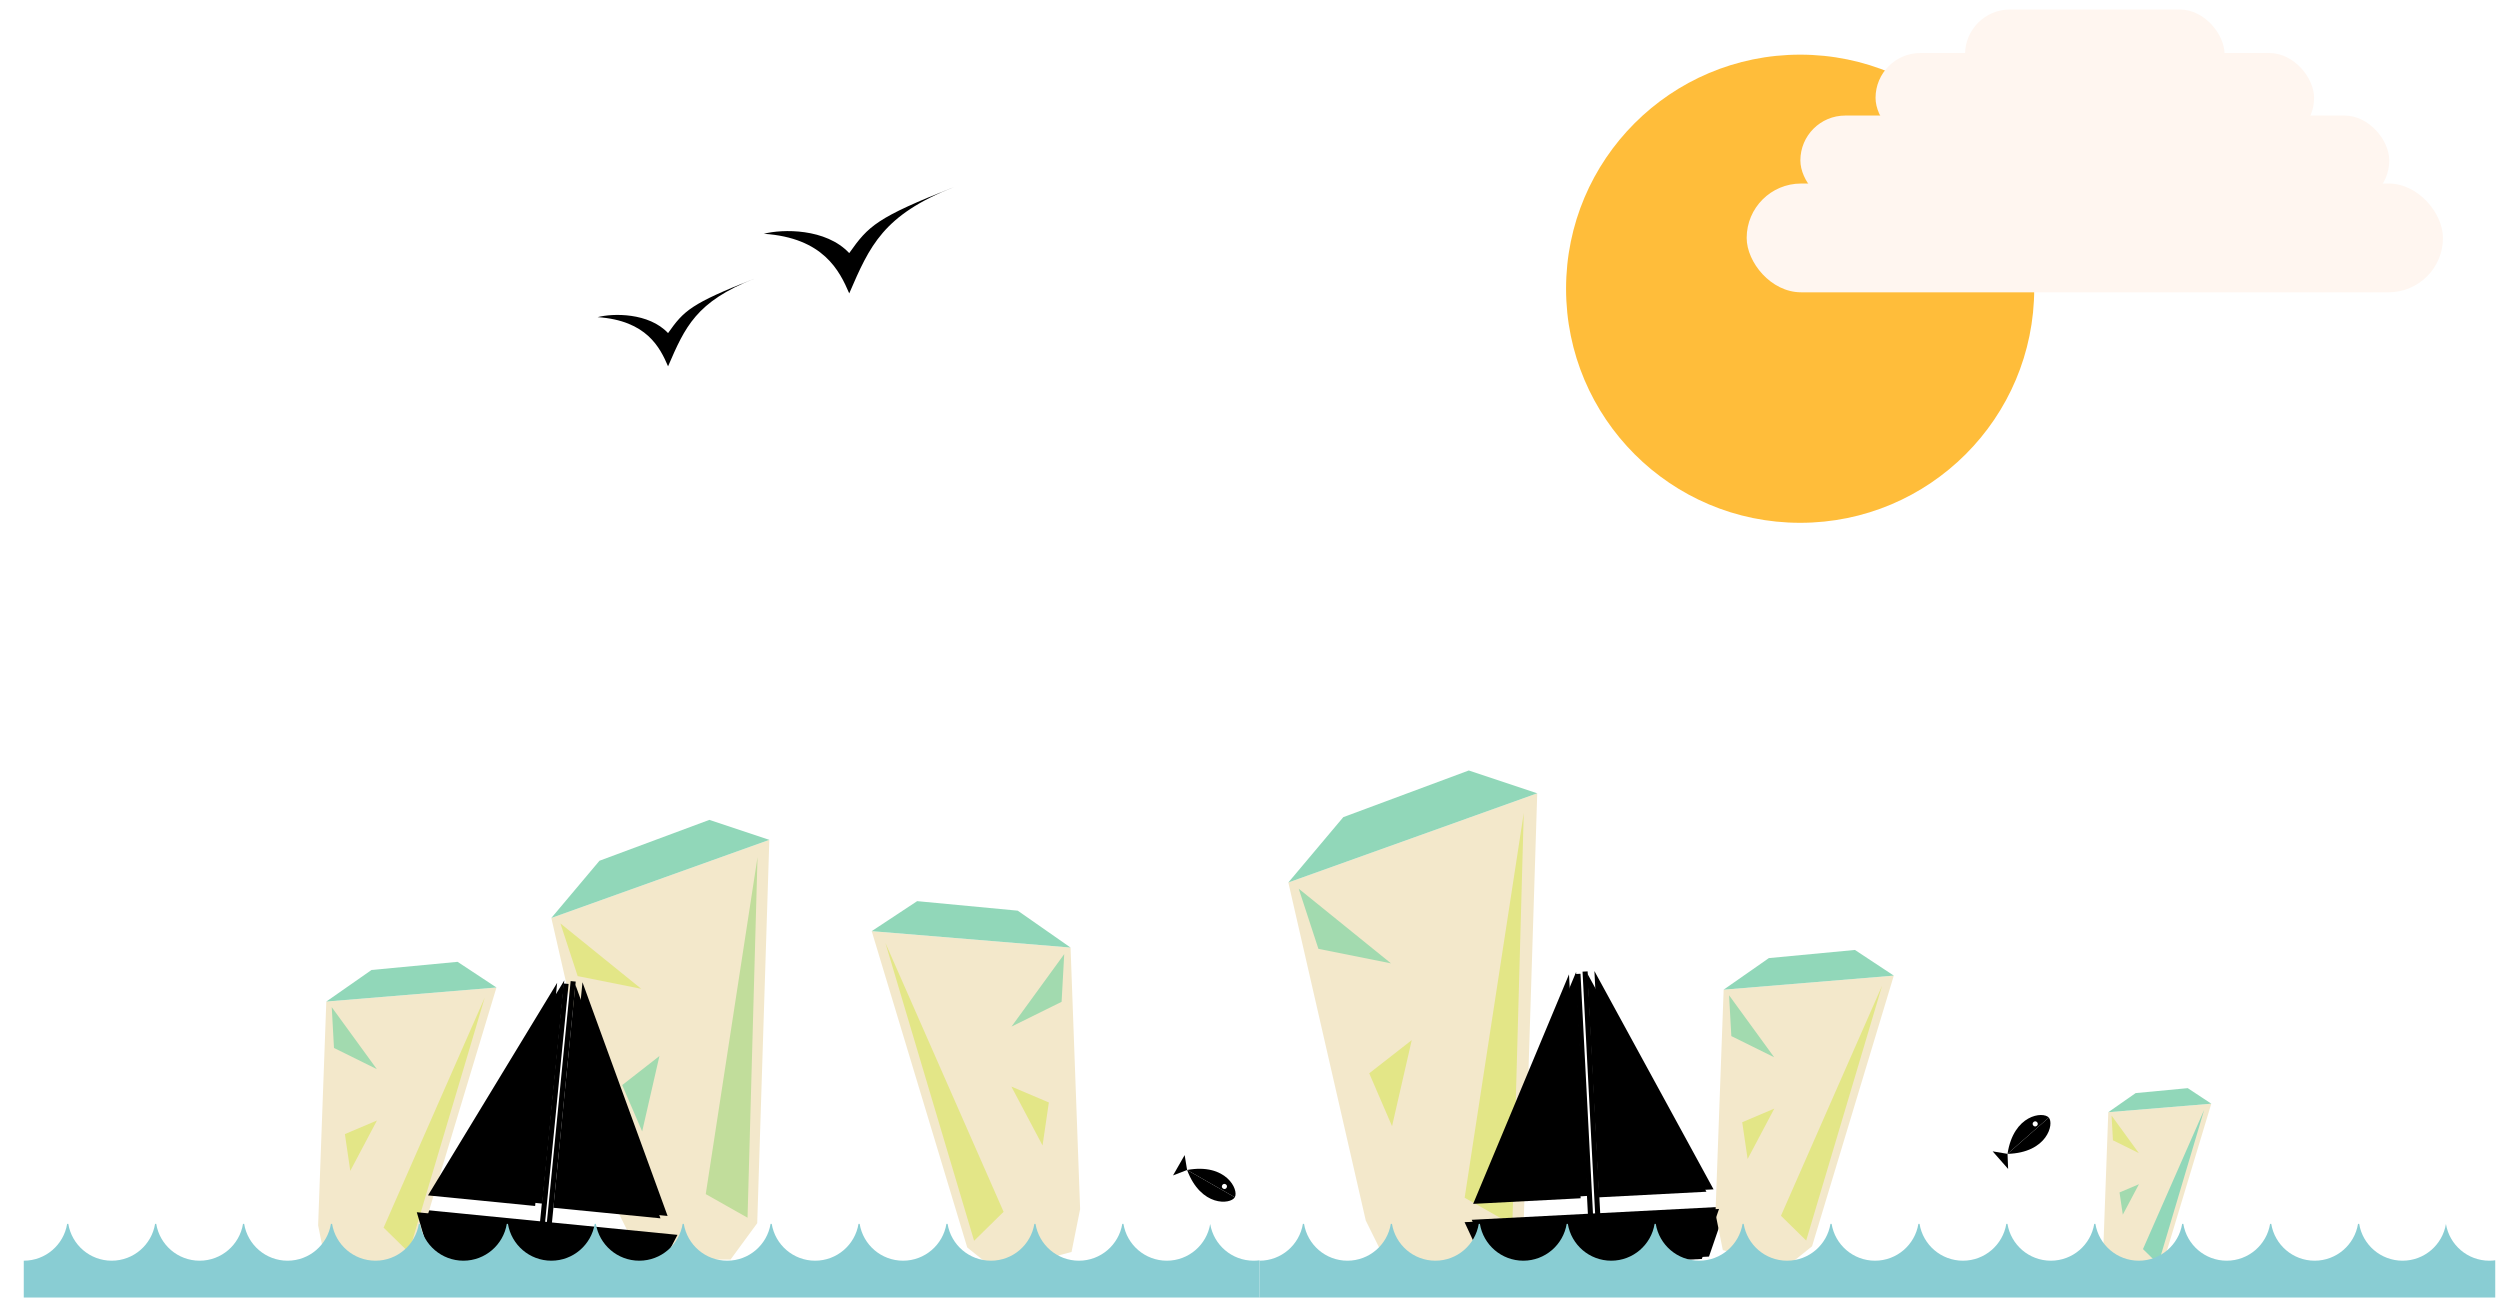<svg width="1052" height="551" viewBox="0 0 1052 551" fill="none" xmlns="http://www.w3.org/2000/svg">
<g filter="url(#filter0_d)">
<path d="M252.54 514.889L262 534H299.427L310.639 518.711L315.736 357.409L224 390.281L252.54 514.889Z" fill="#F3E8CB"/>
<path d="M288.979 506.48L310.767 364.672L306.562 516.418L288.979 506.48Z" fill="#C1DD9B"/>
<path d="M261.841 420.095L227.822 392.574L235.085 414.744L261.841 420.095Z" fill="#E3E687"/>
<path d="M244.258 366.2L224 390.281L315.736 357.409L290.508 349L244.258 366.2Z" fill="#91D7B9"/>
<path d="M269.486 448.38L253.814 460.611L262.223 480.105L269.486 448.38Z" fill="#A2DAAF"/>
</g>
<g filter="url(#filter1_d)">
<path d="M565.584 518.18L576.385 540H619.116L631.917 522.544L637.736 338.384L533 375.914L565.584 518.18Z" fill="#F3E8CB"/>
<path d="M607.188 508.579L632.063 346.676L627.262 519.926L607.188 508.579Z" fill="#E3E687"/>
<path d="M576.203 409.953L537.364 378.532L545.655 403.843L576.203 409.953Z" fill="#A2DAAF"/>
<path d="M556.129 348.421L533 375.914L637.736 338.384L608.933 328.783L556.129 348.421Z" fill="#91D7B9"/>
<path d="M584.931 442.247L567.039 456.212L576.64 478.468L584.931 442.247Z" fill="#E3E687"/>
</g>
<path d="M719.143 528.767L726.369 507.723L672.831 510.509L673.903 531.121L719.143 528.767Z" fill="black"/>
<path d="M628.663 533.475L619.292 513.294L672.831 510.509L673.903 531.121L628.663 533.475Z" fill="black"/>
<path d="M672.56 515.622L667.003 408.813" stroke="black" stroke-width="2.144"/>
<path d="M675.825 502.837L670.923 408.609L721.065 500.483L675.825 502.837Z" fill="black"/>
<path d="M668.137 503.237L663.234 409.01L622.897 505.591L668.137 503.237Z" fill="black"/>
<path d="M274.791 539.354L285.087 519.629L231.735 514.367L229.709 534.908L274.791 539.354Z" fill="black"/>
<path d="M184.627 530.461L178.383 509.105L231.735 514.367L229.709 534.908L184.627 530.461Z" fill="black"/>
<path d="M230.701 519.382L241.199 412.945" stroke="black" stroke-width="2.144"/>
<path d="M235.844 507.23L245.105 413.331L280.927 511.677L235.844 507.23Z" fill="black"/>
<path d="M228.183 506.475L237.444 412.575L183.1 502.028L228.183 506.475Z" fill="black"/>
<g filter="url(#filter2_d)">
<path d="M127.97 518.581L131.062 533.996L157.715 541.136L168.617 532.386L203.015 418.487L131.415 424.398L127.97 518.581Z" fill="#F3E8CB"/>
<path d="M155.524 519.543L198.091 422.711L166.15 529.974L155.524 519.543Z" fill="#E3E687"/>
<path d="M152.676 452.848L133.7 426.76L134.643 443.933L152.676 452.848Z" fill="#A2DAAF"/>
<path d="M150.436 411.114L131.415 424.398L203.015 418.488L186.654 407.687L150.436 411.114Z" fill="#91D7B9"/>
<path d="M152.725 474.449L139.231 480.171L141.501 495.657L152.725 474.449Z" fill="#E3E687"/>
</g>
<g filter="url(#filter3_d)">
<path d="M715.97 513.582L719.062 528.997L745.715 536.137L756.617 527.387L791.015 413.488L719.415 419.399L715.97 513.582Z" fill="#F3E8CB"/>
<path d="M743.524 514.544L786.091 417.712L754.15 524.975L743.524 514.544Z" fill="#E3E687"/>
<path d="M740.676 447.849L721.7 421.761L722.643 438.934L740.676 447.849Z" fill="#A2DAAF"/>
<path d="M738.436 406.115L719.415 419.399L791.015 413.489L774.654 402.688L738.436 406.115Z" fill="#91D7B9"/>
<path d="M740.725 469.45L727.231 475.172L729.501 490.658L740.725 469.45Z" fill="#E3E687"/>
</g>
<g filter="url(#filter4_d)">
<path d="M881.511 526.814L883.383 536.146L899.518 540.468L906.117 535.172L926.942 466.22L883.597 469.798L881.511 526.814Z" fill="#F3E8CB"/>
<path d="M898.192 527.397L923.961 468.777L904.625 533.712L898.192 527.397Z" fill="#91D7B9"/>
<path d="M896.468 487.021L884.98 471.228L885.55 481.624L896.468 487.021Z" fill="#E3E687"/>
<path d="M895.111 461.755L883.597 469.797L926.942 466.219L917.037 459.68L895.111 461.755Z" fill="#91D7B9"/>
<path d="M896.497 500.098L888.328 503.561L889.703 512.937L896.497 500.098Z" fill="#A2DAAF"/>
</g>
<g filter="url(#filter5_d)">
<path d="M447.626 512.252L444.014 530.268L412.864 538.611L400.123 528.386L359.922 395.272L443.6 402.18L447.626 512.252Z" fill="#F3E8CB"/>
<path d="M415.424 513.377L365.676 400.209L403.005 525.568L415.424 513.377Z" fill="#E3E687"/>
<path d="M418.752 435.43L440.93 404.94L439.828 425.011L418.752 435.43Z" fill="#A2DAAF"/>
<path d="M421.37 386.654L443.6 402.18L359.921 395.272L379.043 382.649L421.37 386.654Z" fill="#91D7B9"/>
<path d="M418.696 460.675L434.466 467.362L431.813 485.461L418.696 460.675Z" fill="#E3E687"/>
</g>
<g filter="url(#filter6_d)">
<circle cx="745.5" cy="117.5" r="98.5" fill="#FFBD3A"/>
</g>
<g filter="url(#filter7_d)">
<path d="M351.932 120.746C347.864 111.254 341.085 97.356 316 95.661C323.797 93.627 342.102 93.288 351.932 103.797C360.068 92.271 363.458 88.881 396 76C366.177 87.805 360.613 100.672 351.939 120.731L351.932 120.746Z" fill="black"/>
</g>
<g filter="url(#filter8_d)">
<path d="M276.644 151.915C273.288 144.085 267.695 132.619 247 131.22C253.432 129.542 268.534 129.263 276.644 137.932C283.356 128.424 286.153 125.627 313 115C288.396 124.739 283.806 135.354 276.649 151.903L276.644 151.915Z" fill="black"/>
</g>
<g filter="url(#filter9_d)">
<path d="M840.767 487.546C843.268 470.994 855.762 469.577 858.134 472.275L840.767 487.546Z" fill="black"/>
<path d="M840.767 487.546C857.434 487.104 860.483 474.947 858.134 472.275L840.767 487.546Z" fill="black"/>
<path d="M840.767 487.546L841.017 493.892L834.506 486.487L840.767 487.546Z" fill="black"/>
<circle cx="852.417" cy="474.933" r="1.067" transform="rotate(48.675 852.417 474.933)" fill="white"/>
</g>
<g filter="url(#filter10_d)">
<rect x="731" y="73.231" width="293" height="45.769" rx="22.885" fill="#FFF6F0"/>
<rect x="753.597" y="44.625" width="247.807" height="37.76" rx="18.88" fill="#FFF6F0"/>
<rect x="785.231" y="18.308" width="184.537" height="37.76" rx="18.88" fill="#FFF6F0"/>
<rect x="822.892" width="109.216" height="37.76" rx="18.88" fill="#FFF6F0"/>
</g>
<path d="M716.143 529.767L723.369 508.723L669.831 511.509L670.903 532.121L716.143 529.767Z" fill="black"/>
<path d="M625.663 534.475L616.292 514.294L669.831 511.509L670.903 532.121L625.663 534.475Z" fill="black"/>
<path d="M669.56 516.622L664.003 409.813" stroke="black" stroke-width="2.144"/>
<path d="M672.825 503.837L667.923 409.609L718.065 501.483L672.825 503.837Z" fill="black"/>
<path d="M665.137 504.237L660.234 410.01L619.897 506.591L665.137 504.237Z" fill="black"/>
<path d="M271.791 540.354L282.087 520.629L228.735 515.367L226.709 535.908L271.791 540.354Z" fill="black"/>
<path d="M181.627 531.461L175.383 510.105L228.735 515.367L226.709 535.908L181.627 531.461Z" fill="black"/>
<path d="M227.701 520.382L238.199 413.945" stroke="black" stroke-width="2.144"/>
<path d="M232.844 508.23L242.105 414.331L277.927 512.677L232.844 508.23Z" fill="black"/>
<path d="M225.183 507.475L234.444 413.575L180.1 503.028L225.183 507.475Z" fill="black"/>
<g filter="url(#filter11_d)">
<path fill-rule="evenodd" clip-rule="evenodd" d="M499.25 515.049C497.796 523.815 490.179 530.5 481 530.5C471.804 530.5 464.175 523.791 462.742 515H462.258C460.825 523.791 453.196 530.5 444 530.5C434.804 530.5 427.175 523.791 425.742 515H425.258C423.825 523.791 416.196 530.5 407 530.5C397.804 530.5 390.175 523.791 388.742 515H388.258C386.825 523.791 379.196 530.5 370 530.5C360.804 530.5 353.175 523.791 351.742 515H351.258C349.825 523.791 342.196 530.5 333 530.5C323.804 530.5 316.175 523.791 314.742 515H314.258C312.825 523.791 305.196 530.5 296 530.5C286.804 530.5 279.175 523.791 277.742 515H277.258C275.825 523.791 268.196 530.5 259 530.5C249.804 530.5 242.175 523.791 240.742 515H240.258C238.825 523.791 231.196 530.5 222 530.5C212.804 530.5 205.175 523.791 203.742 515H203.258C201.825 523.791 194.196 530.5 185 530.5C175.804 530.5 168.175 523.791 166.742 515H166.258C164.825 523.791 157.196 530.5 148 530.5C138.804 530.5 131.175 523.791 129.742 515H129.258C127.825 523.791 120.196 530.5 111 530.5C101.804 530.5 94.175 523.791 92.742 515H92.258C90.825 523.791 83.196 530.5 74 530.5C64.804 530.5 57.175 523.791 55.742 515H55.258C53.825 523.791 46.196 530.5 37 530.5C27.804 530.5 20.175 523.791 18.742 515H18.258C16.825 523.791 9.196 530.501 0 530.501V546H520V530.333C519.182 530.443 518.348 530.5 517.5 530.5C508.321 530.5 500.704 523.815 499.25 515.049Z" fill="#89CDD3"/>
</g>
<g filter="url(#filter12_d)">
<path fill-rule="evenodd" clip-rule="evenodd" d="M1019.25 515.049C1017.8 523.815 1010.18 530.5 1001 530.5C991.804 530.5 984.175 523.791 982.742 515H982.258C980.825 523.791 973.196 530.5 964 530.5C954.804 530.5 947.175 523.791 945.742 515H945.258C943.825 523.791 936.196 530.5 927 530.5C917.804 530.5 910.175 523.791 908.742 515H908.258C906.825 523.791 899.196 530.5 890 530.5C880.804 530.5 873.175 523.791 871.742 515H871.258C869.825 523.791 862.196 530.5 853 530.5C843.804 530.5 836.175 523.791 834.742 515H834.258C832.825 523.791 825.196 530.5 816 530.5C806.804 530.5 799.175 523.791 797.742 515H797.258C795.825 523.791 788.196 530.5 779 530.5C769.804 530.5 762.175 523.791 760.742 515H760.258C758.825 523.791 751.196 530.5 742 530.5C732.804 530.5 725.175 523.791 723.742 515H723.258C721.825 523.791 714.196 530.5 705 530.5C695.804 530.5 688.175 523.791 686.742 515H686.258C684.825 523.791 677.196 530.5 668 530.5C658.804 530.5 651.175 523.791 649.742 515H649.258C647.825 523.791 640.196 530.5 631 530.5C621.804 530.5 614.175 523.791 612.742 515H612.258C610.825 523.791 603.196 530.5 594 530.5C584.804 530.5 577.175 523.791 575.742 515H575.258C573.825 523.791 566.196 530.5 557 530.5C547.804 530.5 540.175 523.791 538.742 515H538.258C536.825 523.791 529.196 530.501 520 530.501V546H1040V530.333C1039.18 530.443 1038.35 530.5 1037.5 530.5C1028.32 530.5 1020.7 523.815 1019.25 515.049Z" fill="#89CDD3"/>
</g>
<g filter="url(#filter13_d)">
<path d="M495.531 494.325C512 491.327 517.39 502.687 515.606 505.806L495.531 494.325Z" fill="black"/>
<path d="M495.531 494.325C501.35 509.949 513.839 508.894 515.606 505.806L495.531 494.325Z" fill="black"/>
<path d="M495.531 494.325L489.609 496.618L494.504 488.059L495.531 494.325Z" fill="black"/>
<circle cx="511.239" cy="501.259" r="1.067" transform="rotate(119.765 511.239 501.259)" fill="white"/>
</g>
<defs>
<filter id="filter0_d" x="220" y="333" width="115.736" height="209" filterUnits="userSpaceOnUse" color-interpolation-filters="sRGB">
<feFlood flood-opacity="0" result="BackgroundImageFix"/>
<feColorMatrix in="SourceAlpha" type="matrix" values="0 0 0 0 0 0 0 0 0 0 0 0 0 0 0 0 0 0 127 0"/>
<feOffset dx="8" dy="-4"/>
<feGaussianBlur stdDeviation="6"/>
<feColorMatrix type="matrix" values="0 0 0 0 0 0 0 0 0 0 0 0 0 0 0 0 0 0 0.1 0"/>
<feBlend mode="normal" in2="BackgroundImageFix" result="effect1_dropShadow"/>
<feBlend mode="normal" in="SourceGraphic" in2="effect1_dropShadow" result="shape"/>
</filter>
<filter id="filter1_d" x="528.433" y="310.516" width="132.137" height="238.618" filterUnits="userSpaceOnUse" color-interpolation-filters="sRGB">
<feFlood flood-opacity="0" result="BackgroundImageFix"/>
<feColorMatrix in="SourceAlpha" type="matrix" values="0 0 0 0 0 0 0 0 0 0 0 0 0 0 0 0 0 0 127 0"/>
<feOffset dx="9.134" dy="-4.567"/>
<feGaussianBlur stdDeviation="6.85"/>
<feColorMatrix type="matrix" values="0 0 0 0 0 0 0 0 0 0 0 0 0 0 0 0 0 0 0.1 0"/>
<feBlend mode="normal" in2="BackgroundImageFix" result="effect1_dropShadow"/>
<feBlend mode="normal" in="SourceGraphic" in2="effect1_dropShadow" result="shape"/>
</filter>
<filter id="filter2_d" x="101.051" y="383.204" width="118.313" height="166.941" filterUnits="userSpaceOnUse" color-interpolation-filters="sRGB">
<feFlood flood-opacity="0" result="BackgroundImageFix"/>
<feColorMatrix in="SourceAlpha" type="matrix" values="0 0 0 0 0 0 0 0 0 0 0 0 0 0 0 0 0 0 127 0"/>
<feOffset dx="5.898" dy="-2.949"/>
<feGaussianBlur stdDeviation="4.424"/>
<feColorMatrix type="matrix" values="0 0 0 0 0 0 0 0 0 0 0 0 0 0 0 0 0 0 0.1 0"/>
<feBlend mode="normal" in2="BackgroundImageFix" result="effect1_dropShadow"/>
<feBlend mode="normal" in="SourceGraphic" in2="effect1_dropShadow" result="shape"/>
</filter>
<filter id="filter3_d" x="689.051" y="378.205" width="118.313" height="166.941" filterUnits="userSpaceOnUse" color-interpolation-filters="sRGB">
<feFlood flood-opacity="0" result="BackgroundImageFix"/>
<feColorMatrix in="SourceAlpha" type="matrix" values="0 0 0 0 0 0 0 0 0 0 0 0 0 0 0 0 0 0 127 0"/>
<feOffset dx="5.898" dy="-2.949"/>
<feGaussianBlur stdDeviation="4.424"/>
<feColorMatrix type="matrix" values="0 0 0 0 0 0 0 0 0 0 0 0 0 0 0 0 0 0 0.1 0"/>
<feBlend mode="normal" in2="BackgroundImageFix" result="effect1_dropShadow"/>
<feBlend mode="normal" in="SourceGraphic" in2="effect1_dropShadow" result="shape"/>
</filter>
<filter id="filter4_d" x="865.215" y="444.859" width="71.625" height="101.063" filterUnits="userSpaceOnUse" color-interpolation-filters="sRGB">
<feFlood flood-opacity="0" result="BackgroundImageFix"/>
<feColorMatrix in="SourceAlpha" type="matrix" values="0 0 0 0 0 0 0 0 0 0 0 0 0 0 0 0 0 0 127 0"/>
<feOffset dx="3.571" dy="-1.785"/>
<feGaussianBlur stdDeviation="2.678"/>
<feColorMatrix type="matrix" values="0 0 0 0 0 0 0 0 0 0 0 0 0 0 0 0 0 0 0.1 0"/>
<feBlend mode="normal" in2="BackgroundImageFix" result="effect1_dropShadow"/>
<feBlend mode="normal" in="SourceGraphic" in2="effect1_dropShadow" result="shape"/>
</filter>
<filter id="filter5_d" x="354.6" y="354.036" width="138.274" height="195.104" filterUnits="userSpaceOnUse" color-interpolation-filters="sRGB">
<feFlood flood-opacity="0" result="BackgroundImageFix"/>
<feColorMatrix in="SourceAlpha" type="matrix" values="0 0 0 0 0 0 0 0 0 0 0 0 0 0 0 0 0 0 127 0"/>
<feOffset dx="6.893" dy="-3.447"/>
<feGaussianBlur stdDeviation="5.17"/>
<feColorMatrix type="matrix" values="0 0 0 0 0 0 0 0 0 0 0 0 0 0 0 0 0 0 0.1 0"/>
<feBlend mode="normal" in2="BackgroundImageFix" result="effect1_dropShadow"/>
<feBlend mode="normal" in="SourceGraphic" in2="effect1_dropShadow" result="shape"/>
</filter>
<filter id="filter6_d" x="647" y="19" width="213" height="205" filterUnits="userSpaceOnUse" color-interpolation-filters="sRGB">
<feFlood flood-opacity="0" result="BackgroundImageFix"/>
<feColorMatrix in="SourceAlpha" type="matrix" values="0 0 0 0 0 0 0 0 0 0 0 0 0 0 0 0 0 0 127 0"/>
<feOffset dx="12" dy="4"/>
<feGaussianBlur stdDeviation="2"/>
<feColorMatrix type="matrix" values="0 0 0 0 0 0 0 0 0 0 0 0 0 0 0 0 0 0 0.1 0"/>
<feBlend mode="normal" in2="BackgroundImageFix" result="effect1_dropShadow"/>
<feBlend mode="normal" in="SourceGraphic" in2="effect1_dropShadow" result="shape"/>
</filter>
<filter id="filter7_d" x="316" y="76" width="88.136" height="50.169" filterUnits="userSpaceOnUse" color-interpolation-filters="sRGB">
<feFlood flood-opacity="0" result="BackgroundImageFix"/>
<feColorMatrix in="SourceAlpha" type="matrix" values="0 0 0 0 0 0 0 0 0 0 0 0 0 0 0 0 0 0 127 0"/>
<feOffset dx="5.424" dy="2.712"/>
<feGaussianBlur stdDeviation="1.356"/>
<feColorMatrix type="matrix" values="0 0 0 0 0 0 0 0 0 0 0 0 0 0 0 0 0 0 0.1 0"/>
<feBlend mode="normal" in2="BackgroundImageFix" result="effect1_dropShadow"/>
<feBlend mode="normal" in="SourceGraphic" in2="effect1_dropShadow" result="shape"/>
</filter>
<filter id="filter8_d" x="247" y="115" width="72.712" height="41.39" filterUnits="userSpaceOnUse" color-interpolation-filters="sRGB">
<feFlood flood-opacity="0" result="BackgroundImageFix"/>
<feColorMatrix in="SourceAlpha" type="matrix" values="0 0 0 0 0 0 0 0 0 0 0 0 0 0 0 0 0 0 127 0"/>
<feOffset dx="4.475" dy="2.237"/>
<feGaussianBlur stdDeviation="1.119"/>
<feColorMatrix type="matrix" values="0 0 0 0 0 0 0 0 0 0 0 0 0 0 0 0 0 0 0.1 0"/>
<feBlend mode="normal" in2="BackgroundImageFix" result="effect1_dropShadow"/>
<feBlend mode="normal" in="SourceGraphic" in2="effect1_dropShadow" result="shape"/>
</filter>
<filter id="filter9_d" x="834.506" y="465" width="32.351" height="28.891" filterUnits="userSpaceOnUse" color-interpolation-filters="sRGB">
<feFlood flood-opacity="0" result="BackgroundImageFix"/>
<feColorMatrix in="SourceAlpha" type="matrix" values="0 0 0 0 0 0 0 0 0 0 0 0 0 0 0 0 0 0 127 0"/>
<feOffset dx="4" dy="-2"/>
<feGaussianBlur stdDeviation="0.5"/>
<feColorMatrix type="matrix" values="0 0 0 0 0 0 0 0 0 0 0 0 0 0 0 0 0 0 0.1 0"/>
<feBlend mode="normal" in2="BackgroundImageFix" result="effect1_dropShadow"/>
<feBlend mode="normal" in="SourceGraphic" in2="effect1_dropShadow" result="shape"/>
</filter>
<filter id="filter10_d" x="731" y="0" width="301" height="127" filterUnits="userSpaceOnUse" color-interpolation-filters="sRGB">
<feFlood flood-opacity="0" result="BackgroundImageFix"/>
<feColorMatrix in="SourceAlpha" type="matrix" values="0 0 0 0 0 0 0 0 0 0 0 0 0 0 0 0 0 0 127 0"/>
<feOffset dx="4" dy="4"/>
<feGaussianBlur stdDeviation="2"/>
<feColorMatrix type="matrix" values="0 0 0 0 0 0 0 0 0 0 0 0 0 0 0 0 0 0 0.1 0"/>
<feBlend mode="normal" in2="BackgroundImageFix" result="effect1_dropShadow"/>
<feBlend mode="normal" in="SourceGraphic" in2="effect1_dropShadow" result="shape"/>
</filter>
<filter id="filter11_d" x="0" y="513" width="532" height="35" filterUnits="userSpaceOnUse" color-interpolation-filters="sRGB">
<feFlood flood-opacity="0" result="BackgroundImageFix"/>
<feColorMatrix in="SourceAlpha" type="matrix" values="0 0 0 0 0 0 0 0 0 0 0 0 0 0 0 0 0 0 127 0"/>
<feOffset dx="10"/>
<feGaussianBlur stdDeviation="1"/>
<feColorMatrix type="matrix" values="0 0 0 0 0.412 0 0 0 0 0.412 0 0 0 0 0.412 0 0 0 0.1 0"/>
<feBlend mode="normal" in2="BackgroundImageFix" result="effect1_dropShadow"/>
<feBlend mode="normal" in="SourceGraphic" in2="effect1_dropShadow" result="shape"/>
</filter>
<filter id="filter12_d" x="520" y="513" width="532" height="35" filterUnits="userSpaceOnUse" color-interpolation-filters="sRGB">
<feFlood flood-opacity="0" result="BackgroundImageFix"/>
<feColorMatrix in="SourceAlpha" type="matrix" values="0 0 0 0 0 0 0 0 0 0 0 0 0 0 0 0 0 0 127 0"/>
<feOffset dx="10"/>
<feGaussianBlur stdDeviation="1"/>
<feColorMatrix type="matrix" values="0 0 0 0 0.412 0 0 0 0 0.412 0 0 0 0 0.412 0 0 0 0.1 0"/>
<feBlend mode="normal" in2="BackgroundImageFix" result="effect1_dropShadow"/>
<feBlend mode="normal" in="SourceGraphic" in2="effect1_dropShadow" result="shape"/>
</filter>
<filter id="filter13_d" x="489.609" y="485.059" width="33.823" height="25.641" filterUnits="userSpaceOnUse" color-interpolation-filters="sRGB">
<feFlood flood-opacity="0" result="BackgroundImageFix"/>
<feColorMatrix in="SourceAlpha" type="matrix" values="0 0 0 0 0 0 0 0 0 0 0 0 0 0 0 0 0 0 127 0"/>
<feOffset dx="4" dy="-2"/>
<feGaussianBlur stdDeviation="0.5"/>
<feColorMatrix type="matrix" values="0 0 0 0 0 0 0 0 0 0 0 0 0 0 0 0 0 0 0.1 0"/>
<feBlend mode="normal" in2="BackgroundImageFix" result="effect1_dropShadow"/>
<feBlend mode="normal" in="SourceGraphic" in2="effect1_dropShadow" result="shape"/>
</filter>
</defs>
</svg>
